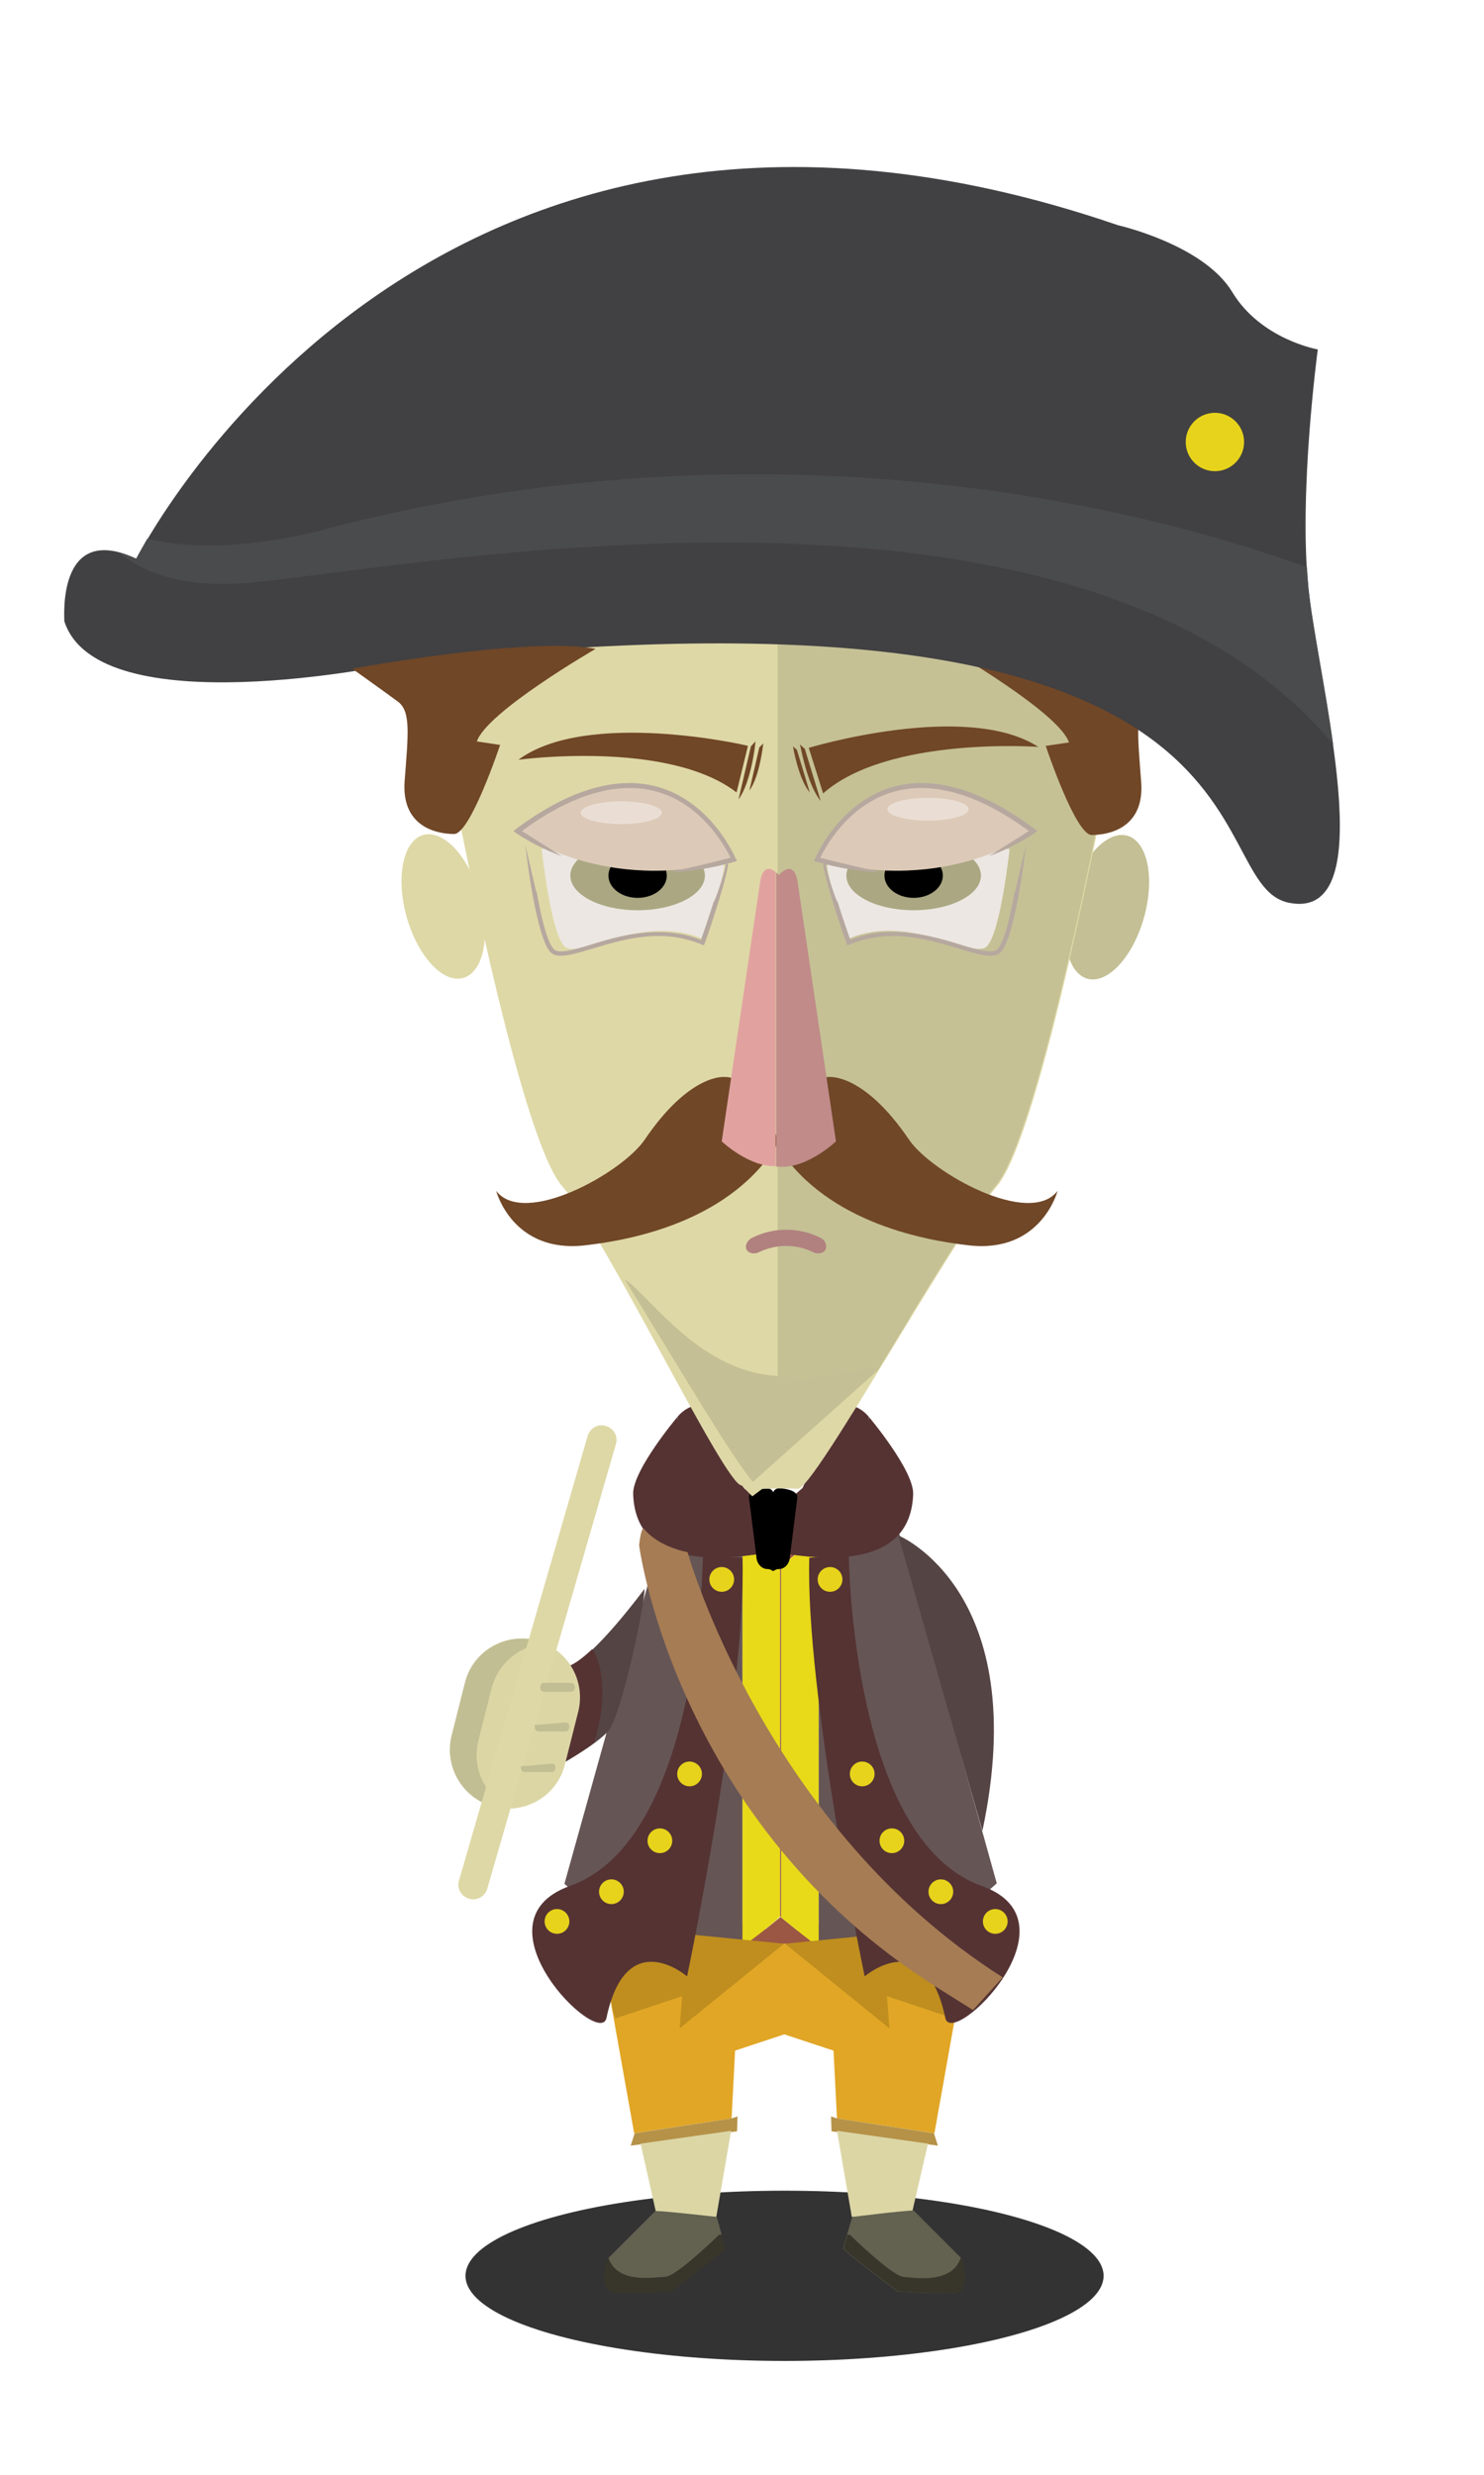 <svg version="1.1" id="Layer_1" xmlns="http://www.w3.org/2000/svg" xmlns:xlink="http://www.w3.org/1999/xlink" x="0px" y="0px"
	 width="300px" height="500px" viewBox="15 350 300 300" enable-background="new 0 0 1400 980" xml:space="preserve">
<ellipse fill="#333" cx="173.6" cy="709.8" rx="64.5" ry="17.2"/>
<g>
	
		<ellipse transform="matrix(0.963 -0.269 0.269 0.963 -112.817 44.254)" fill="#DED8A6" cx="104.8" cy="433.1" rx="7.7" ry="15"/>
	
		<ellipse transform="matrix(-0.963 -0.269 0.269 -0.963 352.602 914.682)" fill="#C4BF94" cx="239.1" cy="433.1" rx="7.7" ry="15"/>
	<path fill="#E1A626" d="M173.6,643.3V661l-10,3.3l-0.7,13.7l-19.7,3l-5.3-29.7c0,0,9-13.3,10.3-13.7
		C149.6,637.3,173.3,637,173.6,643.3z"/>
	<path fill="#E1A626" d="M173.5,643.3V661l10,3.3l0.7,13.7l19.7,3l5.3-29.7c0,0-9-13.3-10.3-13.7C197.5,637.3,173.8,637,173.5,643.3
		z"/>
	<polygon fill="#B59248" points="204.6,683.5 183.1,680.6 183,677.6 184.2,678 203.8,681 	"/>
	<polygon fill="#DCD6A5" points="202.6,683.1 199.2,697.8 187.2,697.9 184.2,680.5 	"/>
	<path fill="#636250" d="M199.7,696.6l9.5,9.5c0,0,2.5,7-1.5,7.2c-4,0.2-11.2-0.3-11.2-0.3s-11-8.2-11-8.7s1.8-6.4,1.8-6.4
		S197.7,696.6,199.7,696.6z"/>
	<path fill="#665555" d="M165.1,563.3h3.8c-5.1-4.1-13.9-10.4-18.4-9.4l-21.4,76.7c0,0,20.5,18.3,24.8,18.7
		c2.3,0.2,7.7-3.3,12.1-6.6h-0.9V563.3z"/>
	<path fill="#665555" d="M180.5,642.6h-0.9c4.4,3.3,9.7,6.8,12.1,6.6c4.3-0.3,24.8-18.7,24.8-18.7l-21.4-76.7
		c-4.5-0.9-13.2,5.3-18.4,9.4h3.8V642.6z"/>
	<path fill="#9B5743" d="M176.7,563.3h-7.8c2.1,1.7,3.6,3,3.9,3.3C173.1,566.3,174.6,565,176.7,563.3z"/>
	<path fill="#9B5743" d="M172.8,637.3c-0.5,0.4-3.4,2.8-6.8,5.4h13.6C176.2,640.1,173.3,637.7,172.8,637.3z"/>
	<path fill="#E8DA18" d="M172.7,637.2v-70.6c0,0,0,0,0.1-0.1c-0.3-0.3-1.8-1.6-3.9-3.3h-3.8v79.3h0.9
		C169.4,640.1,172.3,637.7,172.7,637.2C172.8,637.2,172.7,637.2,172.7,637.2z"/>
	<path fill="#E8DA18" d="M172.9,566.6v70.6c0,0,0,0-0.1,0.1c0.5,0.4,3.4,2.8,6.8,5.4h0.9v-79.3h-3.8
		C174.6,565,173.1,566.3,172.9,566.6C172.8,566.6,172.9,566.6,172.9,566.6z"/>
	<path fill="#9B5743" d="M172.9,566.6C172.9,566.6,172.8,566.6,172.9,566.6c-0.1,0-0.2,0-0.2,0v70.6c0,0,0,0,0.1,0.1
		c0,0,0.1-0.1,0.1-0.1V566.6z"/>
	<path fill="#553333" d="M152,536.2c0,0,2.8-3.5,5.8-1.7l7.6,16.2C165.3,550.8,151.2,539.6,152,536.2z"/>
	<path fill="#553333" d="M152,536.2c0,0-9.2,10.9-9,15.7c0.3,8.1,5.5,15,25.2,12.1l-0.2-11.1C168,552.9,150.9,538.5,152,536.2z"/>
	<path fill="#553333" d="M168.2,564l-0.1-9c-0.4-0.1-0.8-0.2-1.3-0.3c0,0-8,3.4-10.5,9.3C159.1,565.2,164.1,564.5,168.2,564z"/>
	<path fill="#BF8E1E" d="M173.5,642.7C173.5,642.7,173.5,642.7,173.5,642.7l-27.5-2.7c-3.1,3.9-8,11.2-8,11.2l0.9,4.9l0.5,1.7
		l13.5-4.5l-0.5,6.5L173.5,642.7z"/>
	<path fill="#BF8E1E" d="M173.7,642.7C173.7,642.7,173.7,642.7,173.7,642.7l27.5-2.7c3.1,3.9,8,11.2,8,11.2l-0.9,4.9l-0.5,1.7
		l-13.5-4.5l0.5,6.5L173.7,642.7z"/>
	<path d="M171.4,566.7c0,1.4-0.1,0.3-1.3,0.3l0,0c-1.2,0-2.2-1.2-2.2-2.6l-1.5-11.9c0-1.4,2.5-1.8,3.7-1.8l0,0
		c1.2,0,1.5,1.2,1.5,2.6L171.4,566.7z"/>
	<path fill="#553333" d="M190.6,536.2c0,0-2.8-3.5-5.8-1.7l-7.6,16.2C177.3,550.8,191.4,539.6,190.6,536.2z"/>
	<path fill="#553333" d="M190.6,536.2c0,0,9.2,10.9,9,15.7c-0.3,8.1-5.5,15-25.2,12.1l0.2-11.1C174.6,552.9,191.7,538.5,190.6,536.2
		z"/>
	<path fill="#553333" d="M174.4,564l0.1-9c0.4-0.1,0.8-0.2,1.3-0.3c0,0,8,3.4,10.5,9.3C183.5,565.2,178.5,564.5,174.4,564z"/>
	<path d="M171.2,566.7c0,1.4,0.1,0.3,1.3,0.3l0,0c1.2,0,2.2-1.2,2.2-2.6l1.5-11.9c0-1.4-2.5-1.8-3.7-1.8l0,0c-1.2,0-1.5,1.2-1.5,2.6
		L171.2,566.7z"/>
	<path fill="#554444" d="M196.6,560.2c0,0,27.3,11.2,17,59.7L196.6,560.2z"/>
	<path fill="#553333" d="M157.1,564.3c0,0-0.5,57.3-26.8,66.7c-20.4,7.2,6,33.1,7.3,26.7c4-19,16.3-8.4,16.3-8.4s12-57.3,11.2-84.6
		L157.1,564.3z"/>
	<path fill="#553333" d="M186.6,564.3c0,0,0.5,57.3,26.8,66.7c20.4,7.2-6,33.1-7.3,26.7c-4-19-16.3-8.4-16.3-8.4s-12-57.3-11.2-84.6
		L186.6,564.3z"/>
	<polygon fill="#B59248" points="142.5,683.5 164,680.6 164.1,677.6 162.9,678 143.3,681 	"/>
	<polygon fill="#DCD6A5" points="144.5,683.1 147.8,697.8 159.8,697.9 162.8,680.5 	"/>
	<g>
		<g>
			<path fill="#A67C54" d="M204.2,651.4c-51.7-32.7-59.7-86.9-60-89.2c0,0,0.4-3.9,1-3.3c3,3.7,8.8,4.7,8.8,4.7
				c0.1,0.5,15.7,55.4,63.7,85.9l-6,6.6L204.2,651.4z"/>
		</g>
	</g>
	<circle fill="#E7D31B" cx="127.6" cy="638.2" r="2.5"/>
	<circle fill="#E7D31B" cx="138.6" cy="632.2" r="2.5"/>
	<circle fill="#E7D31B" cx="148.4" cy="621.9" r="2.5"/>
	<circle fill="#E7D31B" cx="154.4" cy="608.4" r="2.5"/>
	<circle fill="#E7D31B" cx="160.9" cy="569.1" r="2.5"/>
	<circle fill="#E7D31B" cx="216.2" cy="638.2" r="2.5"/>
	<circle fill="#E7D31B" cx="205.2" cy="632.2" r="2.5"/>
	<circle fill="#E7D31B" cx="195.3" cy="621.9" r="2.5"/>
	<circle fill="#E7D31B" cx="189.3" cy="608.4" r="2.5"/>
	<circle fill="#E7D31B" cx="182.8" cy="569.1" r="2.5"/>
	<path fill="#554444" d="M145.3,571c0,0-10.3,14-15.3,15.7c0,0,3.7,11.3-2,20c0,0,7.3-4,10-7C140.6,596.6,145.3,574.6,145.3,571z"/>
	<path fill="#553333" d="M134.7,583.2c-1.8,1.7-3.4,2.9-4.7,3.4c0,0,3.7,11.3-2,20c0,0,4-2.2,7.1-4.5c3.9-12.7-0.2-18.7-0.2-18.7
		L134.7,583.2z"/>
	<path fill="#C2BE93" d="M111.8,601.7l2.7-10.7c1.3-5.1,5.8-8.6,10.8-8.9c-0.6-0.3-1.2-0.5-1.9-0.7c-6.3-1.6-12.8,2.2-14.4,8.5
		l-2.7,10.7c-1.6,6.3,2.2,12.8,8.5,14.4c1.2,0.3,2.4,0.4,3.6,0.3C113.3,613.1,110.3,607.4,111.8,601.7z"/>
	<path fill="#DCD6A5" d="M129.2,606.5l2.7-10.7c1.4-5.7-1.5-11.4-6.7-13.7c-5,0.3-9.4,3.8-10.8,8.9l-2.7,10.7
		c-1.4,5.7,1.5,11.4,6.7,13.7C123.4,615.1,127.9,611.7,129.2,606.5z"/>
	<path fill="#DED8A6" d="M113.5,631.6c-0.5,1.6-2.1,2.5-3.7,2l0,0c-1.6-0.5-2.5-2.1-2-3.7l26-89.8c0.5-1.6,2.1-2.5,3.7-2l0,0
		c1.6,0.5,2.5,2.1,2,3.7L113.5,631.6z"/>
	<path fill="#DED8A6" d="M172.5,377.3c-14.4-5.1-69-21.1-66.4,29.3c0,0,13.5,72.5,22.5,83c9,10.5,33,60.6,36.3,60.5
		c0.1,0,2.1,2.2,2.2,2.2l2-1.5c0,0,1.5,0,3.5-0.1c1.9,0,3.5,0.1,3.5,0.1v0c0.1,0,0.1,0,0.2,0c3.3,0.1,31.2-50.6,40.2-61.1
		c9-10.5,22.5-83,22.5-83C241.4,356.3,186.9,372.3,172.5,377.3z"/>
	<path fill="#C4BF94" d="M141.3,508.5c9.8,15.8,21.4,35.6,25.9,40.9l25.2-22.5c2.2-3.5,4.4-7.2,6.6-10.8
		C166.9,545,148.4,512.8,141.3,508.5z"/>
	<path fill="#C5C195" d="M172.2,529.6l20.5-3.3c8.9-14.5,18.9-31.2,23.6-36.8c9-10.5,22.5-83,22.5-83c0.8-15.9-4.1-25.2-11.6-30.3
		l-55,3.3V529.6z"/>
	<path fill="#704727" d="M207.1,381.3c0,0,22,12.7,24,18.7l-4.7,0.7c0,0,6,18,9.3,18c3.3,0,10.7-1.3,10-10.7c-0.7-9.3-1.3-14,1.3-16
		s9.3-6.7,9.3-6.7S220.4,378.6,207.1,381.3z"/>
	<path fill="#414042" d="M42.6,362.9c0,0,57.8-115.6,198.4-67.4c0,0,17.3,3.9,23.1,13.5c5.8,9.6,17.3,11.6,17.3,11.6
		s-3.9,28.9-1.9,48.2c1.9,19.3,15.4,67.4-3.9,63.6c-19.3-3.9,3.9-69.4-181.1-48.2c0,0-59.7,12.5-66.5-8.7
		C28.1,375.5,26.2,355.2,42.6,362.9z"/>
	<circle fill="#E7D31B" cx="260.6" cy="339.3" r="5.9"/>
	<path fill="#ECE7E2" d="M124.5,421.5c0,0,1.8,16.9,4.6,19.7s15.7-6.8,28-1.5c0,0,3.7-10.5,4.3-14.5
		C162,421.2,124.5,421.5,124.5,421.5z"/>
	<ellipse fill="#AAA782" cx="143.9" cy="426.9" rx="13.6" ry="7"/>
	<ellipse cx="143.9" cy="426.9" rx="5.9" ry="4.5"/>
	<path fill="#704727" d="M135.4,381.1c0,0-22,12.7-24,18.7l4.7,0.7c0,0-6,18-9.3,18c-3.3,0-10.7-1.3-10-10.7c0.7-9.3,1.3-14-1.3-16
		c-2.7-2-9.3-6.7-9.3-6.7S122.1,378.5,135.4,381.1z"/>
	<path fill="#DCC9B7" d="M119.6,418c0,0,17.3,13,43.7,5.7C163.3,423.6,151.3,394.3,119.6,418z"/>
	<ellipse fill="#EADED4" cx="140.6" cy="414.2" rx="8.2" ry="2.3"/>
	<path fill="#704727" d="M161.6,467.6c0,0-7-1-16.3,12.7c-4.5,6.6-24.3,17.7-30,10.3c0,0,3.3,12.7,18,11c9.7-1.1,29.8-5,39.2-21
		C172.5,480.6,166.6,467.3,161.6,467.6z"/>
	<path fill="#704727" d="M182.5,467.6c0,0,7-1,16.3,12.7c4.5,6.6,24.3,17.7,30,10.3c0,0-3.3,12.7-18,11c-9.7-1.1-29.8-5-39.2-21
		C171.6,480.6,177.5,467.3,182.5,467.6z"/>
	<path fill="none" d="M121.6,421c0,0,1.8,20.3,4.5,22c2.7,1.7,8.8-1.3,9.7-1.7c0.8-0.3,14.7-5.5,21.2-0.7l4.7-15.7"/>
	<path fill="#B6A89F" d="M161.8,424c-0.2,2.6-2.4,8.1-2.4,8.1l-0.1,0c-1,3.3-2.2,6.6-2.6,7.8c-2.7-1.1-5.5-1.6-8.6-1.6
		c-5.2,0-10,1.4-13.8,2.6c-3.6,1.1-6.4,1.8-7.3,0.9c-1.4-1.4-2.6-6.5-3.5-11.6l-0.1,0l-2.3-9.9l0.1,0.5c0.1,0.8,2.1,18.5,5.1,21.6
		c0.5,0.5,1.2,0.7,2.1,0.7c1.5,0,3.6-0.6,6.2-1.4c3.8-1.1,8.5-2.6,13.5-2.6c3.2,0,6,0.6,8.7,1.7l0.5,0.2l0.2-0.5
		c0.2-0.5,4-11.4,4.7-15.8C162.1,424.8,162.1,424.4,161.8,424z"/>
	<path fill="#B6A89F" d="M163.7,423.4c-0.1-0.2-6.4-15.2-21.5-15.2c-6.9,0-14.6,3.1-22.9,9.3l-0.5,0.4l0.5,0.4
		c0.1,0,3.4,2.5,9.3,4.7c0,0-7-4.4-8.1-5.1c7.9-5.8,15.2-8.7,21.8-8.7c12.9,0,19.1,11.5,20.4,14.1c-4.2,1.1-12.6,3-12.6,3
		c4.4-0.2,8.9-0.9,13.4-2.2l0.5-0.2L163.7,423.4z"/>
	<path fill="#ECE7E2" d="M219.1,421.5c0,0-1.8,16.9-4.6,19.7s-15.7-6.8-28-1.5c0,0-3.7-10.5-4.3-14.5
		C181.5,421.2,219.1,421.5,219.1,421.5z"/>
	<ellipse fill="#AAA782" cx="199.7" cy="426.9" rx="13.6" ry="7"/>
	<ellipse cx="199.7" cy="426.9" rx="5.9" ry="4.5"/>
	<path fill="#DCC9B7" d="M224,418c0,0-17.3,13-43.7,5.7C180.3,423.6,192.3,394.3,224,418z"/>
	<ellipse fill="#EADED4" cx="202.6" cy="413.5" rx="8.2" ry="2.3"/>
	<path fill="#B6A89F" d="M181.8,424c0.2,2.6,2.4,8.1,2.4,8.1l0.1,0c1,3.3,2.2,6.6,2.6,7.8c2.7-1.1,5.5-1.6,8.6-1.6
		c5.2,0,10,1.4,13.8,2.6c3.6,1.1,6.4,1.8,7.3,0.9c1.4-1.4,2.6-6.5,3.5-11.6l0.1,0l2.3-9.9l-0.1,0.5c-0.1,0.8-2.1,18.5-5.1,21.6
		c-0.5,0.5-1.2,0.7-2.1,0.7c-1.5,0-3.6-0.6-6.2-1.4c-3.8-1.1-8.5-2.6-13.5-2.6c-3.2,0-6,0.6-8.7,1.7l-0.5,0.2l-0.2-0.5
		c-0.2-0.5-4-11.4-4.7-15.8C181.4,424.8,181.5,424.4,181.8,424z"/>
	<path fill="#B6A89F" d="M179.8,423.4c0.1-0.2,6.4-15.2,21.5-15.2c6.9,0,14.6,3.1,22.9,9.3l0.5,0.4l-0.5,0.4c-0.1,0-3.4,2.5-9.3,4.7
		c0,0,7-4.4,8.1-5.1c-7.9-5.8-15.2-8.7-21.8-8.7c-12.9,0-19.1,11.5-20.4,14.1c4.2,1.1,12.6,3,12.6,3c-4.4-0.2-8.9-0.9-13.4-2.2
		l-0.5-0.2L179.8,423.4z"/>
	<g>
		<path fill="#704727" d="M119.8,403.5c0,0,30.2-4.1,44.1,6.6l2.3-9.4C166.2,400.6,133.7,393.2,119.8,403.5z"/>
		<path fill="#704727" d="M164.3,411.5l2.5-10.7l0.9-1C167.8,399.8,166.9,408,164.3,411.5z"/>
		<path fill="#704727" d="M166.5,409.7l2-8.7l0.8-0.8C169.3,400.2,168.6,406.9,166.5,409.7z"/>
	</g>
	<g>
		<path fill="#704727" d="M224.9,400.9c0,0-30.4-2.2-43.5,9.4l-2.9-9.2C178.4,401.1,210.3,391.5,224.9,400.9z"/>
		<path fill="#704727" d="M180.9,411.8l-3.2-10.5l-1-0.9C176.8,400.4,178.1,408.5,180.9,411.8z"/>
		<path fill="#704727" d="M178.7,410.1l-2.6-8.6l-0.8-0.7C175.3,400.8,176.4,407.4,178.7,410.1z"/>
	</g>
	<path fill="#4A4B4C" d="M284.5,400.4c-1.6-11.7-4.2-24-5-31.7c-0.1-1.3-0.2-2.7-0.3-4.1c-26.6-9.7-103.6-32.1-197.3-8
		c0,0-20.6,6.3-37.1,2.2c-1.5,2.6-2.3,4.1-2.3,4.1c-1.3-0.6-2.4-1-3.5-1.3c4.3,3.6,11.7,7,24.1,6.3
		C89.1,366.6,231.3,336.3,284.5,400.4z"/>
	<path fill="#C2BE93" d="M131.2,590.9c0,0.5-0.3,0.9-0.7,0.9h-5.6c-0.4,0-0.7-0.4-0.7-0.9l0,0c0-0.5,0.3-0.9,0.7-0.9h5.6
		C130.9,590,131.2,590.4,131.2,590.9L131.2,590.9z"/>
	<path fill="#C2BE93" d="M130.1,598.9c0,0.5-0.3,0.9-0.7,0.9h-5.6c-0.4,0-0.7-0.4-0.7-0.9l0,0c0-0.5-0.1-0.4,0.3-0.4l6-0.5
		C129.8,598,130.1,598.4,130.1,598.9L130.1,598.9z"/>
	<path fill="#C2BE93" d="M127.3,607.1c0,0.5-0.3,0.9-0.7,0.9H121c-0.4,0-0.7-0.4-0.7-0.9l0,0c0-0.5,0.7-0.3,1.1-0.3l5.2-0.5
		C127,606.3,127.3,606.6,127.3,607.1L127.3,607.1z"/>
	<path fill="#B1817F" d="M181.8,502.6c-0.5,0.7-1.6,0.8-2.4,0.4c-3.4-1.7-7.5-1.7-11,0c-0.8,0.4-1.9,0.3-2.4-0.4l0,0
		c-0.5-0.7-0.1-1.9,1-2.5c4.4-2.2,9.5-2.2,13.9,0C181.9,500.6,182.3,501.8,181.8,502.6L181.8,502.6z"/>
	<path fill="#E1A29F" d="M168.6,428.6l-7.7,52c0,0,5.5,5.2,10.9,5v-59.4C170.9,425.4,169.1,424.6,168.6,428.6z"/>
	<path fill="#C08B89" d="M184,480.6l-7.7-52c-0.6-4.9-3.2-2.6-3.8-1.8c-0.1-0.1-0.3-0.3-0.6-0.5v59.4c0.2,0,0.4,0,0.6,0
		C178.1,486.2,184,480.6,184,480.6z"/>
	<path fill="#636250" d="M149.6,710c2.3-0.2,10.8-8.5,10.8-8.5c0.2,0,0.3,0,0.5,0c-0.5-1.7-1-3.6-1-3.6s-10.4-1.2-12.4-1.2l-9.5,9.5
		C139.8,711.5,147.2,710.1,149.6,710z"/>
	<path fill="#38362B" d="M139.4,713.3c4,0.2,11.2-0.3,11.2-0.3s11-8.2,11-8.7c0-0.2-0.3-1.5-0.7-2.8c-0.2,0-0.3,0-0.5,0
		c0,0-8.5,8.3-10.8,8.5c-2.3,0.2-9.8,1.5-11.6-3.8C137.9,706.1,135.4,713.1,139.4,713.3z"/>
	<path fill="#38362B" d="M207.8,713.3c-4,0.2-11.2-0.3-11.2-0.3s-11-8.2-11-8.7c0-0.2,0.3-1.5,0.7-2.8c0.2,0,0.3,0,0.5,0
		c0,0,8.5,8.3,10.8,8.5c2.3,0.2,9.8,1.5,11.6-3.8C209.3,706.1,211.8,713.1,207.8,713.3z"/>
</g>
</svg>